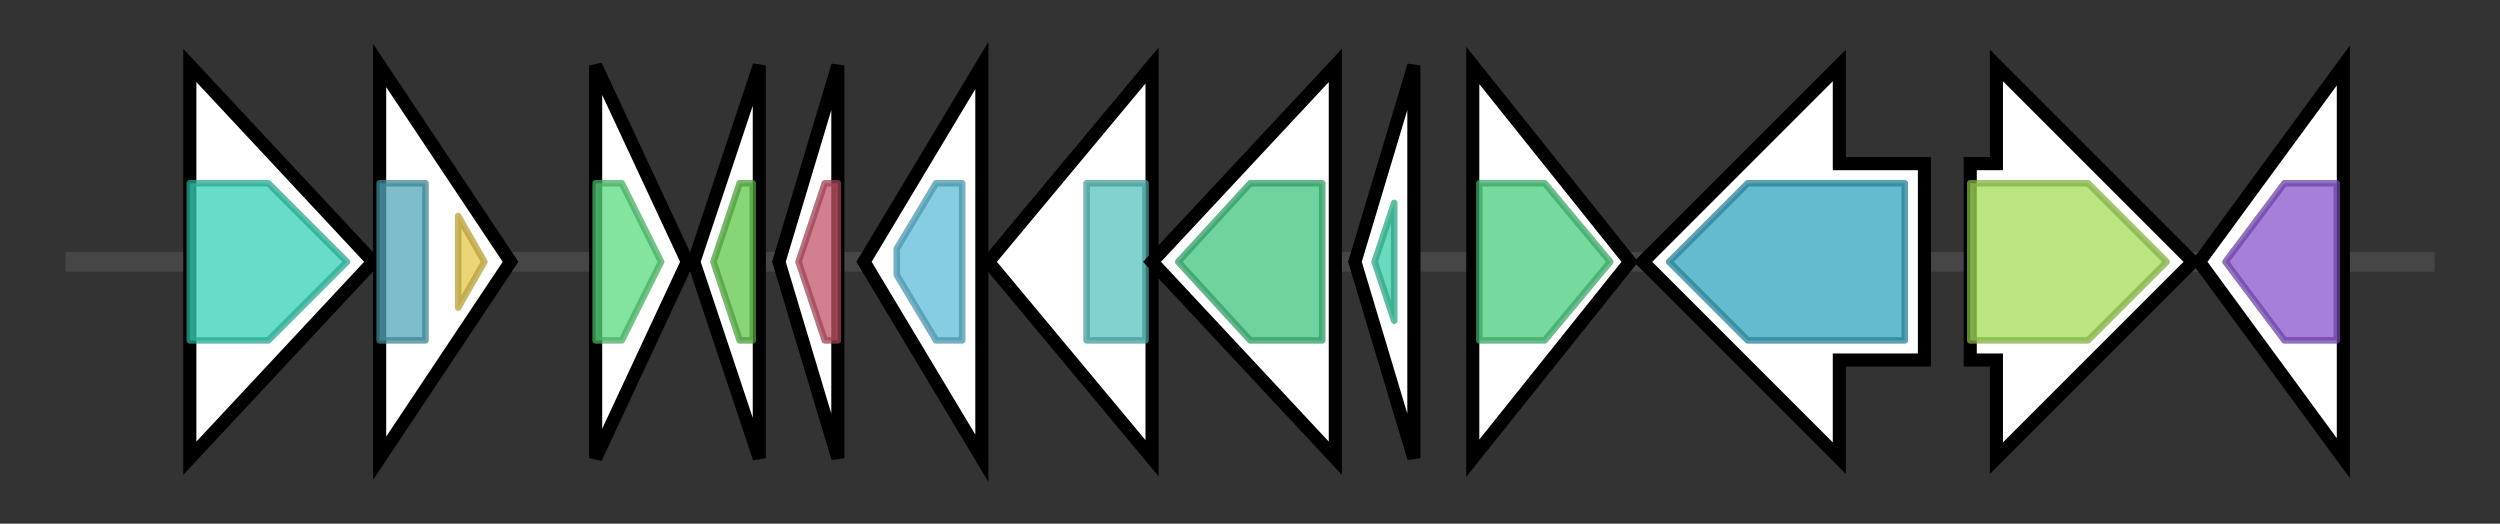 <svg version="1.1" baseProfile="full" xmlns="http://www.w3.org/2000/svg" width="381.933" height="80">
	<rect width="100%" height="100%" fill="#333333" stroke="none"/>
	<g>
		<line x1="10" y1="40.0" x2="371.933" y2="40.0" style="stroke:rgb(70,70,70); stroke-width:3 "/>
		<g>
			<title> (ctg1028_22)</title>
			<polygon class=" (ctg1028_22)" points="29,10 57,40 29,70" fill="rgb(255,255,255)" fill-opacity="1.0" stroke="rgb(0,0,0)" stroke-width="2"  />
			<g>
				<title>HTS (PF04204)
"Homoserine O-succinyltransferase"</title>
				<polygon class="PF04204" points="29,28 41,28 53,40 41,52 29,52" stroke-linejoin="round" width="28" height="24" fill="rgb(53,209,183)" stroke="rgb(42,167,146)" stroke-width="1" opacity="0.75" />
			</g>
		</g>
		<g>
			<title> (ctg1028_23)</title>
			<polygon class=" (ctg1028_23)" points="58,10 78,40 58,70" fill="rgb(255,255,255)" fill-opacity="1.0" stroke="rgb(0,0,0)" stroke-width="2"  />
			<g>
				<title>GST_N (PF02798)
"Glutathione S-transferase, N-terminal domain"</title>
				<rect class="PF02798" x="58" y="28" stroke-linejoin="round" width="7" height="24" fill="rgb(82,167,186)" stroke="rgb(65,133,148)" stroke-width="1" opacity="0.75" />
			</g>
			<g>
				<title>GST_C_2 (PF13410)
"Glutathione S-transferase, C-terminal domain"</title>
				<polygon class="PF13410" points="70,33 74,40 70,47" stroke-linejoin="round" width="6" height="24" fill="rgb(228,199,74)" stroke="rgb(182,159,59)" stroke-width="1" opacity="0.75" />
			</g>
		</g>
		<g>
			<title> (ctg1028_24)</title>
			<polygon class=" (ctg1028_24)" points="91,10 105,40 91,70" fill="rgb(255,255,255)" fill-opacity="1.0" stroke="rgb(0,0,0)" stroke-width="2"  />
			<g>
				<title>PIN (PF01850)
"PIN domain"</title>
				<polygon class="PF01850" points="91,28 95,28 101,40 95,52 91,52" stroke-linejoin="round" width="12" height="24" fill="rgb(91,217,126)" stroke="rgb(72,173,100)" stroke-width="1" opacity="0.75" />
			</g>
		</g>
		<g>
			<title> (ctg1028_25)</title>
			<polygon class=" (ctg1028_25)" points="106,40 116,10 116,70" fill="rgb(255,255,255)" fill-opacity="1.0" stroke="rgb(0,0,0)" stroke-width="2"  />
			<g>
				<title>ydhR (PF08803)
"Putative mono-oxygenase ydhR"</title>
				<polygon class="PF08803" points="109,40 113,28 115,28 115,52 113,52" stroke-linejoin="round" width="8" height="24" fill="rgb(96,198,74)" stroke="rgb(76,158,59)" stroke-width="1" opacity="0.75" />
			</g>
		</g>
		<g>
			<title> (ctg1028_26)</title>
			<polygon class=" (ctg1028_26)" points="119,40 128,10 128,70" fill="rgb(255,255,255)" fill-opacity="1.0" stroke="rgb(0,0,0)" stroke-width="2"  />
			<g>
				<title>DUF1330 (PF07045)
"Domain of unknown function (DUF1330)"</title>
				<polygon class="PF07045" points="122,40 126,28 128,28 128,52 126,52" stroke-linejoin="round" width="9" height="24" fill="rgb(195,84,105)" stroke="rgb(156,67,84)" stroke-width="1" opacity="0.75" />
			</g>
		</g>
		<g>
			<title> (ctg1028_27)</title>
			<polygon class=" (ctg1028_27)" points="132,40 150,10 150,70" fill="rgb(255,255,255)" fill-opacity="1.0" stroke="rgb(0,0,0)" stroke-width="2"  />
			<g>
				<title>DoxX (PF07681)
"DoxX"</title>
				<polygon class="PF07681" points="137,38 143,28 147,28 147,52 143,52 137,42" stroke-linejoin="round" width="10" height="24" fill="rgb(93,188,216)" stroke="rgb(74,150,172)" stroke-width="1" opacity="0.75" />
			</g>
		</g>
		<g>
			<title> (ctg1028_28)</title>
			<polygon class=" (ctg1028_28)" points="151,40 176,10 176,70" fill="rgb(255,255,255)" fill-opacity="1.0" stroke="rgb(0,0,0)" stroke-width="2"  />
			<g>
				<title>DUF2063 (PF09836)
"Putative DNA-binding domain"</title>
				<rect class="PF09836" x="166" y="28" stroke-linejoin="round" width="9" height="24" fill="rgb(88,194,190)" stroke="rgb(70,155,152)" stroke-width="1" opacity="0.75" />
			</g>
		</g>
		<g>
			<title> (ctg1028_29)</title>
			<polygon class=" (ctg1028_29)" points="176,40 204,10 204,70" fill="rgb(255,255,255)" fill-opacity="1.0" stroke="rgb(0,0,0)" stroke-width="2"  />
			<g>
				<title>DUF692 (PF05114)
"Protein of unknown function (DUF692)"</title>
				<polygon class="PF05114" points="180,40 191,28 202,28 202,52 191,52" stroke-linejoin="round" width="26" height="24" fill="rgb(63,196,127)" stroke="rgb(50,156,101)" stroke-width="1" opacity="0.75" />
			</g>
		</g>
		<g>
			<title> (ctg1028_30)</title>
			<polygon class=" (ctg1028_30)" points="207,40 216,10 216,70" fill="rgb(255,255,255)" fill-opacity="1.0" stroke="rgb(0,0,0)" stroke-width="2"  />
			<g>
				<title>DUF2282 (PF10048)
"Predicted integral membrane protein (DUF2282)"</title>
				<polygon class="PF10048" points="210,40 213,31 213,49" stroke-linejoin="round" width="5" height="24" fill="rgb(58,205,168)" stroke="rgb(46,164,134)" stroke-width="1" opacity="0.75" />
			</g>
		</g>
		<g>
			<title> (ctg1028_31)</title>
			<polygon class=" (ctg1028_31)" points="225,10 249,40 225,70" fill="rgb(255,255,255)" fill-opacity="1.0" stroke="rgb(0,0,0)" stroke-width="2"  />
			<g>
				<title>adh_short_C2 (PF13561)
"Enoyl-(Acyl carrier protein) reductase"</title>
				<polygon class="PF13561" points="226,28 236,28 246,40 236,52 226,52" stroke-linejoin="round" width="23" height="24" fill="rgb(73,205,127)" stroke="rgb(58,164,101)" stroke-width="1" opacity="0.75" />
			</g>
		</g>
		<g>
			<title> (ctg1028_32)</title>
			<polygon class=" (ctg1028_32)" points="294,25 281,25 281,10 251,40 281,70 281,55 294,55" fill="rgb(255,255,255)" fill-opacity="1.0" stroke="rgb(0,0,0)" stroke-width="2"  />
			<g>
				<title>Aminotran_3 (PF00202)
"Aminotransferase class-III"</title>
				<polygon class="PF00202" points="255,40 267,28 291,28 291,52 267,52" stroke-linejoin="round" width="40" height="24" fill="rgb(49,163,189)" stroke="rgb(39,130,151)" stroke-width="1" opacity="0.75" />
			</g>
		</g>
		<g>
			<title> (ctg1028_33)</title>
			<polygon class=" (ctg1028_33)" points="301,25 305,25 305,10 335,40 305,70 305,55 301,55" fill="rgb(255,255,255)" fill-opacity="1.0" stroke="rgb(0,0,0)" stroke-width="2"  />
			<g>
				<title>Meth_synt_2 (PF01717)
"Cobalamin-independent synthase, Catalytic domain"</title>
				<polygon class="PF01717" points="301,28 319,28 331,40 319,52 301,52" stroke-linejoin="round" width="33" height="24" fill="rgb(163,221,87)" stroke="rgb(130,176,69)" stroke-width="1" opacity="0.75" />
			</g>
		</g>
		<g>
			<title> (ctg1028_34)</title>
			<polygon class=" (ctg1028_34)" points="336,40 358,10 358,70" fill="rgb(255,255,255)" fill-opacity="1.0" stroke="rgb(0,0,0)" stroke-width="2"  />
			<g>
				<title>DUF1028 (PF06267)
"Family of unknown function (DUF1028)"</title>
				<polygon class="PF06267" points="340,40 349,28 357,28 357,52 349,52" stroke-linejoin="round" width="18" height="24" fill="rgb(136,84,207)" stroke="rgb(108,67,165)" stroke-width="1" opacity="0.75" />
			</g>
		</g>
	</g>
</svg>
